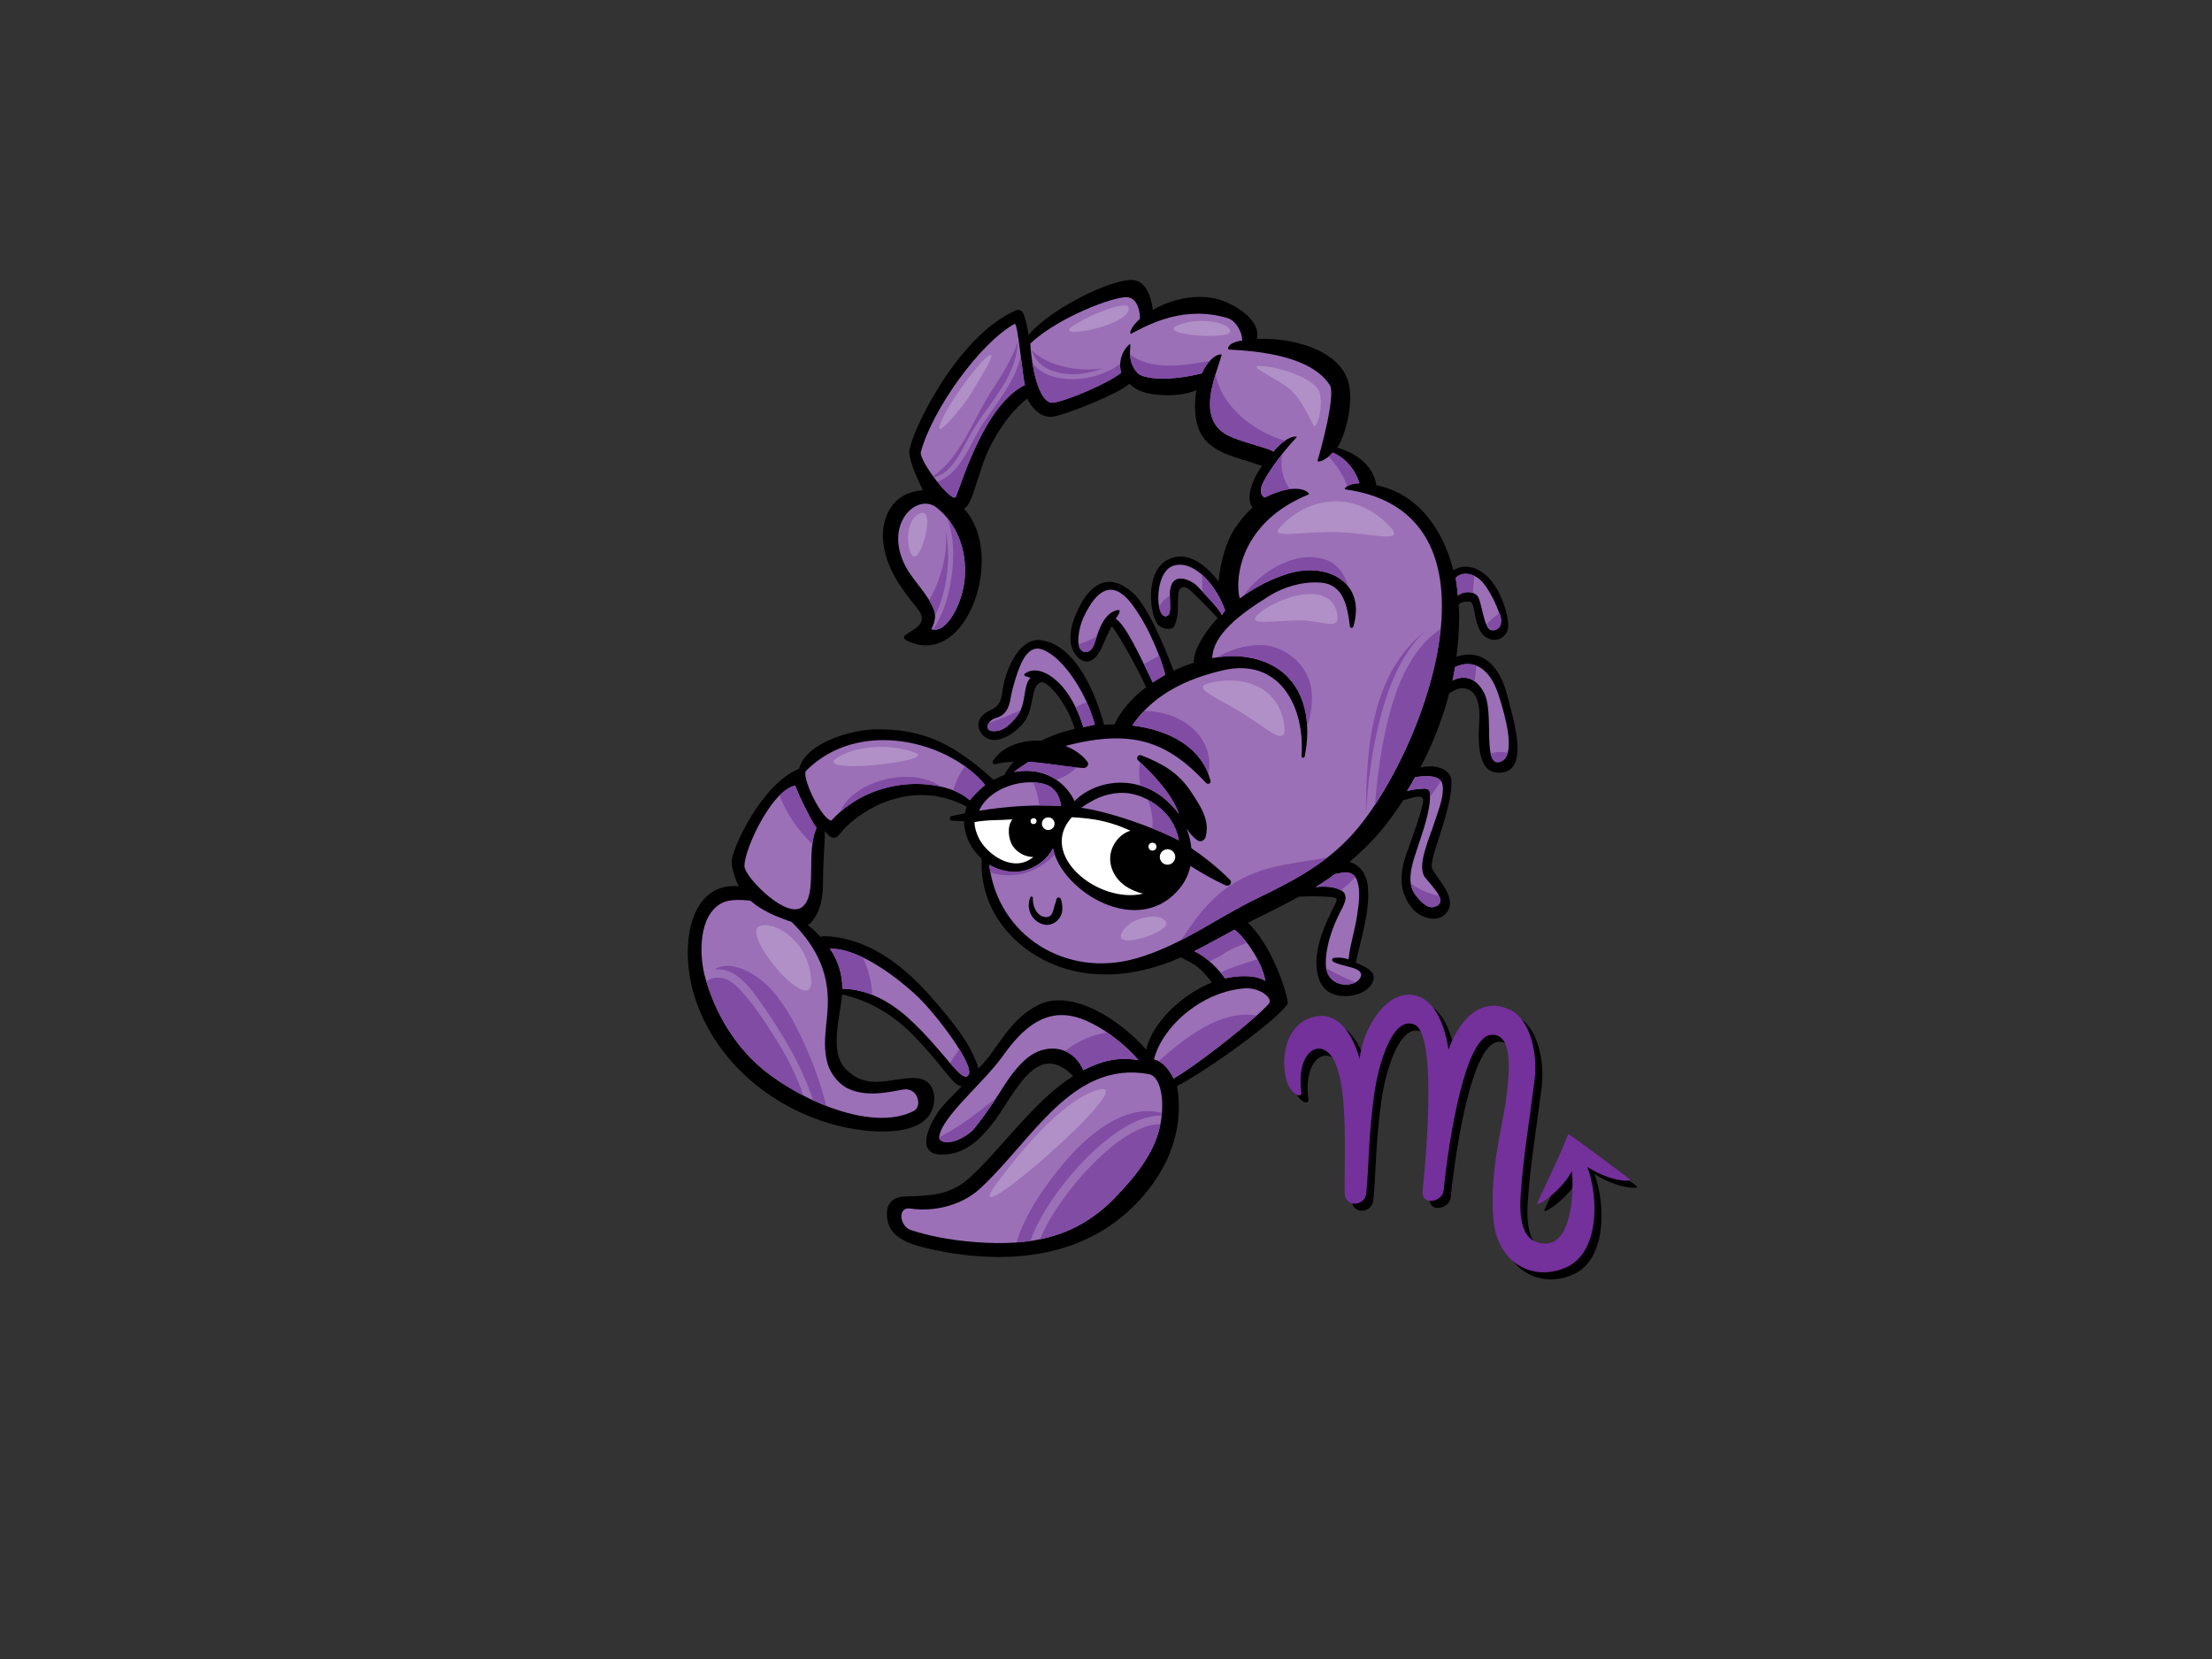 <?xml version="1.0" encoding="utf-8"?>
<!-- Generator: Adobe Illustrator 17.0.0, SVG Export Plug-In . SVG Version: 6.00 Build 0)  -->
<!DOCTYPE svg PUBLIC "-//W3C//DTD SVG 1.1//EN" "http://www.w3.org/Graphics/SVG/1.1/DTD/svg11.dtd">
<svg version="1.1" id="Layer_1" xmlns="http://www.w3.org/2000/svg" xmlns:xlink="http://www.w3.org/1999/xlink" x="0px" y="0px"
	 width="800px" height="600px" viewBox="0 0 800 600" enable-background="new 0 0 800 600" xml:space="preserve">
<rect x="0" y="0" width="800" height="600" fill="#333333" stroke="none"/>
<g>
	<path d="M545.422,252.583c-2.657-11.187-8.723-18.203-18.694-15.095c0.654-4.808,1-9.647,0.986-14.49
		c-0.004-1.451-0.064-2.907-0.155-4.363c0.837-0.774,2.125-1.319,4.21-0.942c2.085,0.379,0.946,10.051,5.876,12.896
		c3.24,1.868,6.448,0.379,7.587-2.657c1.135-3.034-1.801-13.726-6.798-18.928c-2.251-2.338-5.251-4.108-8.57-4.058
		c-1.53,0.025-2.959,0.503-4.243,1.319c-3.802-14.975-12.886-27.73-27.846-30.79c-1.466-9.539-11.579-12.875-14.184-13.596
		c2.356-2.733,7.026-17.372,3.394-25.603c-4.506-10.204-20.207-14.271-32.449-13.687c1.87-7.363-9.604-13.596-15.606-14.737
		c-7.284-1.385-15.327,0.398-21.975,4.222c-0.307-2.004-1.437-11.374-8.452-10.805c-9.773,0.793-29.72,11.618-36.561,19.903
		c-0.307-2.518-0.767-5.015-1.745-7.581c-0.4-1.05-1.573-1.853-2.68-1.377c-22.158,9.531-39.225,46.699-38.655,51.629
		c0.569,4.932,3.519,10.312,4.915,13.469c-12.499,0.94-14.987,11.792-14.395,18.197c0.948,10.239,6.827,17.633,12.537,24.736
		c6.133,7.628-9.26,8.806-3.812,11.482c21.616,10.618,35.869-31.43,20.527-47.699c2.578-1.615,3.363-6.152,6.966-16.582
		c2.873-8.318,9.242-18.234,15.928-23.323c1.476,3.151,4.55,6.827,8.723,6.639c4.172-0.191,25.78-9.018,28.18-12.024
		c1.352,1.333,3.027,2.4,4.893,3.002c4.713,1.518,13.424,1.907,19.422-0.636c-0.694,3.628-0.714,7.405-0.112,10.819
		c2.089,11.796,13.654,12.964,22.835,16.279c0.34,0.122,0.667,0.203,0.984,0.248c-0.505,0.729-0.998,1.46-1.468,2.199
		c-1.833,2.876-4.607,9.678-2.006,12.854c-2.497,2.377-4.688,5.096-6.464,7.744c-2.934,4.371-5.319,12.459-5.767,19.058
		c-4.787-6.158-11.513-11.564-18.584-7.777c-8.355,4.475-6.257,20.481-3.224,23.514c1.615,1.615,5.121,2.087,5.879,0.191
		c1.692-4.234,0.948-6.446,1.35-11.32c0.257-3.1,2.47-3.131,4.338-1.385c2.845,2.655,7.587,7.394,9.877,10.026
		c-3.243,3.454-8.657,10.423-8.686,16.134c-2.45,0.789-4.889,1.766-7.268,2.889c-3.972-10.655-9.74-23.68-14.633-28.065
		c-8.423-7.543-15.323-4.164-20.246,6.601c-3.036,6.636-2.845,11.378-1.371,14.353c1.255,2.53,3.897,4.723,6.539,3.361
		c2.735-1.41,4.044-5.394,5.22-7.99c0.671-1.487,1.364-2.961,2.145-4.396c2.683,3.276,9.651,15.911,12.411,22.108
		c-4.994,3.791-9.088,8.363-11.43,13.451c-1.249-0.006-2.505,0.068-3.76,0.141c-2.549-9.548-9.564-28.701-22.709-30.589
		c-7.785-1.118-12.325,10.005-13.574,15.699c-0.806,3.669-0.339,7.688-4.61,9.502c-7.164,3.046-4.698,9.305-0.528,10.633
		c4.171,1.325,10.012-2.88,12.515-6.26c3.793-5.121,2.276-13.273,6.118-14.339c2.369-0.654,9.433,7.512,12.156,16.807
		c-4.276,0.984-8.35,2.427-11.999,4.286c-6.964-0.362-13.978,1.882-17.543,7.239c-0.334,0.499-0.015,1.447,0.715,1.265
		c2.221-0.549,4.479-0.791,6.756-0.89c-1.293,1.47-2.444,3.029-3.313,4.723c-0.007,0.008,0.003,0.014-0.004,0.025
		c-1.362,0.507-2.672,1.131-3.943,1.805c-13.2-11.883-24.208-18.648-42.981-18.271c-8.323,0.17-25.068,4.839-27.333,14.25
		c-13.625,5.473-24.244,28.796-24.433,33.538c-0.09,2.222,1.661,7.202,2.601,8.953c-18.328-1.611-21.88,22.793-15.564,41.257
		c8.827,25.814,33.758,43.705,60.203,46.985c8.928,1.108,23.565,1.108,25.767-9.028c0.947-4.361-0.347-9.891-7.207-9.856
		c-8.49,0.042-16.914,4.653-24.593-3.292c-5.976-6.172-1.945-18.866-1.238-26.918c9.746,2.17,18.615,7.388,25.831,14.848
		c11.553,11.945,14.032,18.017,17.432,18.36c-2.498,2.466-4.987,4.938-7.228,7.562c-3.686,4.321-11.131,18.014,1.2,17.116
		c7.256-0.526,11.866-4.796,16.392-10.223c8.196-9.838,16.195-32.246,29.91-18.153c-14.232,9.02-25.75,26.148-37.472,36.799
		c-7.221,6.56-14.452,6.425-23.54,6.771c-4.469,0.172-6.178,2.826-6.317,5.555c-0.443,8.589,6.587,11.494,16.259,13.579
		c25.355,5.466,52.33,3.729,71.678-14.412c8.966-8.409,20.478-23.895,16.975-44.713c7.137-3.317,34.894-22.329,40.002-29.682
		c0.594-0.859-4.456-19.851-14.38-29.349c6.137-3.091,12.473-6.108,18.555-9.442c2.514-0.164,13.693-0.304,13.594,0.861
		c-0.112,1.336-1.112,2.812-1.677,3.994c-2.636,5.483-4.926,10.684-5.57,16.741c-0.408,3.853,0.159,9.235,3.243,12.024
		c4.324,3.913,13.527,2.756,16.482-1.787c2.951-4.541-1.895-6.257-5.584-7.962c1.857-8.962,5.116-18.126,4.371-27.355
		c-0.387-4.8-3.197-8.251-6.698-9.038c9.049-7.599,14.291-14.37,19.483-22.392c1.122,0.066,7.392-2.965,7.206,0.19
		c-0.19,3.15-4.145,13.923-5.988,19.033c-2.578,7.141-2.913,14.039,2.145,20.101c2.412,2.891,8.349,5.251,11.668,2.083
		c5.638-5.382-3.284-13.267-4.603-16.76c-1.319-3.487,7.206-20.478,7.015-31.476c-0.07-4.023-5.116-6.359-11.243-4.959
		c4.46-8.515,7.991-17.52,10.397-26.773c2.367-1.53,4.381-2.698,7.295-1.263c2.7,1.333,3.98,5.502,3.601,11.188
		c-0.534,8.022-0.756,20.292,8.726,18.584C553.197,277.613,546.857,258.625,545.422,252.583z M344.215,296.768
		c1.489,0.124,2.971,0.199,4.454,0.236c0,4.535,1.948,9.134,5.403,12.623c0.319,0.321,0.644,0.629,0.968,0.928
		c-1.137,23,18.646,40.216,40.901,41.735c11.308,0.77,21.387-1.808,31.126-6.028c1.665,0.907,3.437,1.661,5.015,2.725
		c2.421,1.64,4.448,3.967,6.214,6.342c-10.898,4.301-21.675,14.724-23.744,24.307c-9.21-10.546-26.742-22.272-39.016-16.178
		c-8.167,4.056-12.442,11.233-17.653,18.383c-1.04,1.429-2.792,3.282-3.978,4.617c-2.276-7.585-7.586-15.167-17.969-26.812
		c-9.783-10.972-22.79-20.841-38.164-21.077c-0.348-0.006-0.665,0.134-0.948,0.325c-1.447-1.559-3.024-3.021-4.706-4.386
		c0.449-0.197,0.859-0.478,1.16-0.814c3.843-4.357,4.379-9.753,4.379-15.383c-0.004-5.595,0.584-12.165,0.687-17.745
		c1.138,1.516,3.223,3.98,5.308,1.135c5.163-7.036,24.842-21.238,45.982-9.956c-0.296,0.785-0.538,1.586-0.697,2.398
		c-1.576,0.311-3.157,0.63-4.736,0.986C343.332,295.323,343.225,296.687,344.215,296.768z"/>
	<path fill="#9B70B7" d="M348.871,209.597c-0.891,9.073-6.736,19.855-12.045,17.961c0.918-1.615,1.805-4.45,1.138-6.45
		c-2.005-6.028-7.518-10.699-10.445-16.244c-8.139-15.422,4.187-26.8,11.203-21.298
		C345.738,189.061,349.944,198.645,348.871,209.597z"/>
	<path fill="#9B70B7" d="M345.738,179.583c-1.213,2.986-13.524-13.101-12.705-16.12c4.171-15.358,21.237-39.251,33.906-46.338
		c1.185-0.663,2.769,18.385,3.742,22.114C356.357,146.209,348.203,173.516,345.738,179.583z"/>
	<path fill="#9B70B7" d="M433.088,212.061c-1.557-1.638-5.605-3.868-8.022-2.307c-4.195,2.713,0.224,13.03-3.52,13.142
		c-3.746,0.114-4.034-15.987,2.731-18.259c7.193-2.421,15.521,6.618,18.828,16.194c-0.627,0.592-0.613,0.996-1.22,1.611
		C441.211,220.716,437.902,217.132,433.088,212.061z"/>
	<path fill="#9B70B7" d="M403.528,223.781c0.338-0.607,2.704-3.613,0.47-3.1c-5.435,1.248-7.247,9.349-8.194,12.19
		c-0.948,2.845-3.377,3.893-4.932,2.085c-1.553-1.804-0.917-7.427,0.95-11.567c1.868-4.135,5.688-10.807,10.618-10.051
		c4.69,0.72,8.324,7.03,10.639,10.755c2.553,4.11,7.185,14.468,8.324,19.965c-1.263,0.716-3.317,1.976-4.51,2.779
		C412.301,237.231,407.164,226.102,403.528,223.781z"/>
	<path fill="#9B70B7" d="M384.024,248.092c-3.072-3.489-8.876-7.713-13.401-4.452c-0.326,0.236-0.165,0.787,0.19,0.888
		c0.658,0.195,1.279,0.395,1.883,0.603c-2.868,2.911-1.352,9.359-4.765,13.72c-3.712,4.744-6.216,5.798-9.081,5.551
		c-2.865-0.242-1.916-3.847,1.497-4.792c3.412-0.95,4.654-3.756,5.171-7.189c0.339-2.251,2.794-12.155,5.637-15.567
		c2.843-3.415,5.541-2.549,8.854-0.329c5.343,3.58,12.573,13.414,15.985,25.549c-0.69,0.089-3.485,0.836-4.17,0.946
		C390.137,257.629,387.698,252.252,384.024,248.092z"/>
	<path fill="#9B70B7" d="M359.447,286.995c4.848-3.344,11.387-4.81,17.177-3.702c4.742,0.911,6.567,4.284,7.168,8.227
		c-9.694-0.567-19.647,0.066-29.703,1.708C355.135,290.829,357.005,288.68,359.447,286.995z"/>
	<path fill="#FFFFFF" d="M354.604,304.204c-1.259-2.046-2.201-4.934-2.148-6.879c4.3-0.861,9.401-0.663,13.701-0.977
		c-1.949,2.267-1.604,7.092,0.199,9.72c1.787,2.597,4.884,3.936,7.389,3.872C366.642,315.814,357.718,309.275,354.604,304.204z"/>
	<path fill="#9B70B7" d="M291.581,278.702c19.312-19.257,51.894-10.56,64.711,5.191c-0.997,0.694-4.82,4.375-5.536,5.568
		c-8.417-7.91-34.209-10.132-50.092,7.322C297.016,296.203,289.622,280.654,291.581,278.702z"/>
	<path fill="#9B70B7" d="M287.632,284.125c0.587,2.114,5.71,12.761,7.679,15.302c-3.993,8.966,0.494,23.839-5.063,28.513
		c-5.556,4.673-19.771-9.693-20.913-14.078C268.194,309.48,278.624,285.775,287.632,284.125z"/>
	<path fill="#9B70B7" d="M306.738,393.708c6.778,3.183,14.55,1.284,19.861,0.338c5.31-0.95,7.191,6.063,3.824,7.779
		c-15.959,8.148-44.432-5.489-57.02-17.29c-9.044-8.479-15.298-19.623-18.492-31.515c-2.057-7.649-2.347-22.16,6.238-26.46
		c2.641-1.319,6.559-1.228,10.249-0.822c4.06,3.586,9.575,5.918,14.902,7.674c7.799,7.715,12.99,16.586,13.109,28.279
		c0.085,7.864-2.21,14.637-0.23,22.501C300.143,388.014,303.11,392.002,306.738,393.708z"/>
	<path fill="#9B70B7" d="M328.868,368.523c-6.751-6.199-15.009-10.831-24.228-10.92c0.039-5.584-1.702-10.359-4.494-14.507
		c10.499-0.203,24.064,10.285,31.005,16.629c6.802,6.21,21.429,25.409,19.153,29.009
		C348.027,392.34,341.579,380.204,328.868,368.523z"/>
	<path fill="#9B70B7" d="M373.057,381.533c-4.381,2.87-7.89,7.841-11.246,13.213c-3.354,5.369-8.248,12.204-10.217,14.209
		c-6.412,5.57-12.089,4.624-11.91,2.348c0.569-7.206,16-19.528,23.134-29.579c7.052-9.933,15.695-17.845,28.252-13.277
		c7.411,2.698,15.737,9.1,20.669,14.981c-7.599-1.34-13.672,0.416-19.961,3.634c-0.029-0.099-0.041-0.207-0.087-0.302
		C387.402,377.773,378.555,377.928,373.057,381.533z"/>
	<path fill="#9B70B7" d="M418.853,409.913c-2.688,8.906-9.198,16.584-15.53,23.162c-14.238,14.797-30.939,17.658-50.558,16.151
		c-9.86-0.76-17.238-2.421-22.754-4.172c-4.572-0.924-5.82-8.717-0.758-7.966c8.911,1.329,18.772-1.325,25.141-7.181
		c18.979-17.451,33.26-46.481,61.077-41.443C420.422,389.362,421.685,400.527,418.853,409.913z"/>
	<path fill="#9B70B7" d="M424.479,390.078c-1.474-2.675-3.452-6.088-7.142-6.908c3.123-12.262,17.722-24.779,33.082-25.725
		c4.731-0.292,9.479,3.035,8.721,5.121C458.383,364.651,436.768,382.666,424.479,390.078z"/>
	<path fill="#9B70B7" d="M457.598,354.716c-4.145-2.392-10.287-1.808-14.563-0.868c-2.323-3.247-6.599-7.862-11.144-9.813
		c3.419-1.675,13.136-7.048,14.615-7.833C450.798,339.62,456.677,348.343,457.598,354.716z"/>
	<path fill="#9B70B7" d="M490.944,318.831c1.172,3.721,0.437,8.229-0.091,12.014c-0.746,5.346-2.593,10.709-3.127,16.107
		c-1.621-0.538-3.359-0.76-5.268-0.524c-0.785,0.097-0.847,1.029-0.242,1.402c3.073,1.901,11.854,1.882,9.73,5.821
		c-2.126,3.942-12.21,3.679-12.436-4.694c-0.17-6.257,2.137-12.931,4.852-18.458c1.093-2.222,4.027-6.537,0.826-8.4
		c-2.462-1.439-5.883-1.64-9.357-1.273c2.396-1.474,4.717-3.035,6.941-4.698C486.14,315.453,489.587,314.497,490.944,318.831z"/>
	<path fill="#9B70B7" d="M521.748,284.023c0.567,4.34-1.762,9.531-3.011,13.585c-1.543,5.009-6.587,15.722-3.319,19.741
		c3.458,4.255,8.388,8.997,3.433,10.61c-2.849,0.93-5.585-2.522-6.974-4.34c-3.313-4.346-1.242-10.85,0.253-15.414
		c2.302-7.024,5.605-15.805,4.969-21.626c-0.101-0.95-0.94-1.396-1.847-1.358c-2.286,0.099-4.342,0.296-6.386,0.849
		c1.027-1.657,2.004-3.342,2.961-5.044C515.928,280.534,521.235,280.114,521.748,284.023z"/>
	<path fill="#9B70B7" d="M490.873,299.754c-10.088,12.014-22.325,18.453-36.054,25.073c-14.977,7.222-27.624,17.13-43.91,21.789
		c-25.371,7.26-49.972-8.158-53.148-33.834c13.037,7.044,21.491-2.562,23.069-5.99c3.146,15.776,31.383,33.001,46.176,14.043
		c1.81-2.321,2.938-4.934,3.514-7.663c4.139,2.597,8.349,5.061,12.803,7.04c1.273,0.563,2.559-0.967,1.497-2.021
		c-4.429-4.421-9.104-8.166-13.95-11.413c-0.217-2.439-0.832-4.866-1.754-7.181c1.023,1.621,2.251,3.106,3.984,4.34
		c1.054,0.75,2.561,0.01,2.897-1.139c1.787-6.187-2.035-11.564-5.371-16.619c-4.551-6.885-10.542-10.157-17.944-13.037
		c-1.002-0.389-1.92,1.073-1.128,1.804c4.808,4.433,12.318,11.966,14.803,19.418c-11.776-15.795-29.829-12.768-37.754-4.607
		c-1.895-4.361-8.533-12.894-21.908-10.548c1.682-1.354,3.487-2.553,5.339-3.68c6.645,0.408,13.349,1.801,19.748,2.245
		c1.197,0.085,2.317-1.22,1.462-2.327c-1.913-2.483-4.694-4.384-7.875-5.674c24.283-6.376,36.988-1.445,50.849,13.407
		c0.576,0.615,1.82,0.213,1.59-0.704c-2.975-12.078-14.811-18.484-28.326-20.079c4.907-7.15,13.819-15.685,33.029-20.025
		c19.986-4.516,29.494,12.784,28.218,31.153c-0.043,0.654,0.998,0.704,1.122,0.089c3.597-17.961-2.944-33.971-22.551-36.153
		c-3.356-0.373-7.063-0.145-10.875,0.544c0.236-8.545,10.097-15.942,20.615-22.476c5.429-3.373,12.244-5.313,18.7-4.804
		c8.409,0.669,9.618,9.045,10.475,15.807c0.093,0.729,1.031,0.748,1.232,0.079c4.849-16.091-9.589-23.479-23.578-19.139
		c-6.351,1.969-12.24,5.042-17.52,8.984c-1.857-7.206,0.172-27.575,24.943-37.629c0.735-0.3-3.344-5.117-15.865,1.108
		c-0.944-0.348-1.938-1.727-1.132-4.139c1.141-3.412,7.017-11.757,12.664-17.65c0.511-0.528-3.371-0.934-8.475,5.234
		c-0.391-0.996-11.014-3.323-15.971-5.694c-12.225-5.845-4.967-21.387-2.677-29.299c0.182-0.627-3.936-0.377-7.16,6.636
		c-11.948,3.036-21.23,1.977-23.137,0c-5.03-5.212-1.516-11.948-3.29-10.291c-2.959,2.762-3.673,7.019-2.779,10.101
		c-4.928,3.982-20.477,10.432-24.65,10.811c-4.172,0.377-7.396-9.104-8.202-21.381c9.528-9.15,30.464-17.372,35.316-16.735
		c3.145,0.41,4.363,4.363,4.355,7.757c-3.969,3.622-3.849,5.773-3.094,5.365c6.918-3.719,19.603-10.277,34.963-5.537
		c2.951,0.911,5.309,5.502,5.067,8.067c-5.255,0.658-5.605,3.214-4.655,3.259c11.154,0.524,29.655,2.435,36.383,12.834
		c2.373,3.669-4.059,26.289-4.367,27.042c-0.598,1.452,3.031,0.189,5.375-2.619c4.296,1.671,8.088,5.843,9.713,11.076
		c-4.089,0.079-6.073,2.087-4.994,2.238C547.347,185.495,515.288,270.685,490.873,299.754z"/>
	<path fill="#FFFFFF" d="M396.014,296.414c4.564,0.746,8.796,2.191,12.844,4.019c-0.133,0.043-0.249,0.064-0.387,0.114
		c-2.512,0.924-4.454,2.739-5.709,5.096c-2.899,5.458-0.495,11.571,4.361,14.869c1.725,1.17,3.951,2.141,6.272,2.708
		c-16.153,3.793-38.17-13.972-25.762-27.653C390.411,295.7,393.2,295.95,396.014,296.414z"/>
	<path fill="#9B70B7" d="M391.003,292.151c4.178-2.845,8.22-5.131,14.109-5.384c5.493-0.236,10.755,2.241,14.809,5.775
		c3.535,3.083,5.746,7.146,6.419,11.39C415.799,298.472,399.472,293.211,391.003,292.151z"/>
	<path fill="#9B70B7" d="M535.369,209.729c3.226,2.845,7.587,12.138,7.396,14.979c-0.19,2.845-2.125,3.481-3.415,3.224
		c-2.841-0.57-3.41-10.811-5.116-12.515c-1.992-1.992-5.378-1.354-6.957-0.033c-0.182-1.663-0.518-4.783-0.82-6.415
		C528.459,206.926,532.149,206.884,535.369,209.729z"/>
	<path fill="#9B70B7" d="M542.457,275.554c-6.516,1.868-1.886-17.805-5.758-25.056c-2.94-5.502-7.247-6.51-11.38-4.361
		c0.352-1.555,0.669-3.369,0.95-4.932c3.787-1.632,7.367-1.603,10.836,1.609c2.982,2.766,4.481,7.011,5.591,10.811
		C543.771,257.296,548.969,273.691,542.457,275.554z"/>
	<path fill="#814CA4" d="M341.949,191.692c1.002,8.44-1.586,17.731-5.891,25.402c0.77,1.284,1.438,2.609,1.906,4.013
		c0.161,0.489,0.23,1.029,0.23,1.586c3.252-6.554,4.581-14.505,4.708-20.94C342.959,198.821,342.712,195.173,341.949,191.692z"/>
	<path fill="#814CA4" d="M342.567,187.338c1.551,4.054,2.195,8.771,2.181,12.734c-0.029,8.616-1.895,19.795-7.345,27.604
		c5.146,0.965,10.609-9.332,11.468-18.079C349.729,200.834,347.203,192.955,342.567,187.338z"/>
	<path fill="#814CA4" d="M358.271,141.929c-6.06,9.365-10.997,23.808-20.817,30.277c0.113,0.155,0.222,0.315,0.338,0.47
		c5.022-1.311,8.061-5.999,10.463-10.533c2.314-4.367,4.629-8.55,7.54-12.563c5.838-8.046,11.855-15.85,12.25-25.729
		C365.881,130.286,361.816,136.446,358.271,141.929z"/>
	<path fill="#814CA4" d="M369.183,128.836c-1.987,8.771-7.92,15.911-13.339,23.823c-4.836,7.063-8.114,18.698-16.886,21.541
		c3.029,3.827,6.194,6.823,6.78,5.383c2.465-6.067,10.619-33.374,24.943-40.344C370.267,137.649,369.742,133.278,369.183,128.836z"
		/>
	<path fill="#814CA4" d="M434.633,207.795c0.218,2.046,0.286,4.058,0.147,6.056c3.889,4.127,6.514,7.076,7.106,8.591
		c0.607-0.615,0.592-1.019,1.22-1.611C441.371,215.807,438.246,210.945,434.633,207.795z"/>
	<path fill="#814CA4" d="M419.213,219.412c0.404,2.079,1.209,3.52,2.334,3.485c2.261-0.066,1.551-3.851,1.551-7.44
		C421.449,216.44,420.014,217.743,419.213,219.412z"/>
	<path fill="#814CA4" d="M390.102,232.966c0.13,0.847,0.381,1.541,0.77,1.99c1.555,1.808,3.984,0.76,4.932-2.085
		c0.222-0.669,0.495-1.632,0.851-2.723C394.604,231.332,392.421,232.287,390.102,232.966z"/>
	<path fill="#814CA4" d="M413.691,240.155c1.081,2.226,2.156,4.493,3.203,6.682c1.193-0.803,3.247-2.062,4.51-2.779
		c-0.394-1.897-1.207-4.371-2.201-6.97C417.41,238.172,415.552,239.163,413.691,240.155z"/>
	<path fill="#814CA4" d="M357.609,261.499c-0.844,1.303-0.539,2.752,1.241,2.903c2.865,0.246,5.369-0.808,9.081-5.551
		c0.481-0.617,0.86-1.273,1.171-1.959C365.346,258.596,361.491,260.07,357.609,261.499z"/>
	<path fill="#814CA4" d="M389.017,255.832c1.116,2.321,2.044,4.752,2.808,7.189c0.685-0.11,3.481-0.857,4.17-0.946
		c-0.803-2.859-1.822-5.582-2.978-8.133C391.63,254.44,390.283,255.064,389.017,255.832z"/>
	<path fill="#814CA4" d="M376.624,283.292c-1.004-0.193-2.031-0.282-3.069-0.321c1.266,2.379,1.99,5.315,2.289,8.353
		c2.666-0.017,5.317,0.039,7.948,0.195C383.19,287.577,381.365,284.203,376.624,283.292z"/>
	<path fill="#814CA4" d="M303.752,293.776c11.242-9.954,26.043-11.701,36.582-9.264C329.55,276.772,308.224,282.51,303.752,293.776z
		"/>
	<path fill="#814CA4" d="M349.065,277.184c-1.985,2.454-3.406,5.442-4.32,8.672c2.452,0.971,4.512,2.195,6.012,3.605
		c0.715-1.193,4.539-4.874,5.536-5.568C354.314,281.462,351.862,279.201,349.065,277.184z"/>
	<path fill="#814CA4" d="M293.803,305.301c0.27-2.104,0.721-4.104,1.508-5.874c-1.969-2.541-7.092-13.188-7.679-15.302
		c-1.875,0.342-3.809,1.65-5.69,3.528C284.414,294.279,288.593,300.3,293.803,305.301z"/>
	<path fill="#814CA4" d="M280.757,376.04c-3.263-5.141-6.7-10.589-10.636-15.25c-2.239-2.648-5.182-6.382-8.812-7.024
		c-2.57-0.454-4.489,0.054-5.814,1.176c3.334,11.163,9.355,21.576,17.909,29.593c4.269,4.003,10.366,8.212,17.179,11.716
		C288.152,389.151,284.759,382.345,280.757,376.04z"/>
	<path fill="#814CA4" d="M290.628,376.883c-3.421-7.388-7.47-15.041-13.417-20.735c-5.259-5.036-13.568-9.003-18.871-5.479
		c0.585-0.052,1.194-0.081,1.844-0.06c6.895,0.226,12.071,7.813,15.564,12.848c7.498,10.813,14.345,22.212,18.308,34.486
		c1.569,0.721,3.163,1.404,4.771,2.029C296.845,391.897,293.926,384.001,290.628,376.883z"/>
	<path fill="#814CA4" d="M312.129,346.308c-4.092-1.98-8.233-3.284-11.984-3.212c2.792,4.148,4.534,8.922,4.494,14.507
		c3.771,0.035,7.377,0.841,10.788,2.195C315.284,355.215,314.065,350.648,312.129,346.308z"/>
	<path fill="#814CA4" d="M346.619,379.883c-0.971,1.449-2.097,2.986-3.015,4.601c3.423,3.959,5.573,6.034,6.698,4.251
		c0.866-1.367-0.717-4.994-3.378-9.297C346.823,379.585,346.719,379.732,346.619,379.883z"/>
	<path fill="#814CA4" d="M339.687,411.286c0,0.002-0.003,0.01-0.003,0.017c-0.179,2.276,5.498,3.222,11.91-2.348
		c1.703-1.735,5.593-7.08,8.784-11.968C353.732,402.314,347.111,407.606,339.687,411.286z"/>
	<path fill="#814CA4" d="M400.563,373.514c-5.228,0.422-10.78,3.065-15.447,6.601c2.568,1.071,4.914,3.166,6.574,6.645
		c0.046,0.095,0.058,0.203,0.087,0.302c6.289-3.218,12.362-4.974,19.961-3.634C408.879,380.017,404.868,376.452,400.563,373.514z"/>
	<path fill="#814CA4" d="M384.485,420.954c-6.154,7.406-13.666,17.799-16.861,28.398c1.686-0.126,3.349-0.296,4.988-0.534
		c6.495-18.226,31.303-46.078,47.519-45.33c0.035-0.323,0.06-0.64,0.085-0.959C406.63,398.798,392.678,411.091,384.485,420.954z"/>
	<path fill="#814CA4" d="M376.09,448.213c9.956-2.04,19.008-6.591,27.233-15.138c6.332-6.578,12.842-14.256,15.53-23.162
		c0.327-1.085,0.594-2.197,0.814-3.315C405.704,406.186,383.08,431.342,376.09,448.213z"/>
	<path fill="#814CA4" d="M419.006,383.79c2.642,1.323,4.243,4.052,5.473,6.288c8.953-5.402,22.851-16.426,30.032-22.82
		C441.46,365.078,428.839,375.139,419.006,383.79z"/>
	<path fill="#814CA4" d="M441.414,351.791c0.603,0.714,1.164,1.416,1.621,2.058c4.276-0.94,10.417-1.524,14.563,0.868
		c-0.348-2.402-1.42-5.127-2.824-7.783C450.235,348.387,445.601,349.616,441.414,351.791z"/>
	<path fill="#814CA4" d="M440.841,346.012c3.116-2.112,6.578-3.864,10.156-4.976c-1.516-1.994-3.083-3.711-4.491-4.833
		c-1.478,0.785-11.196,6.158-14.615,7.833c1.936,0.83,3.812,2.151,5.516,3.64C438.536,347.074,439.683,346.529,440.841,346.012z"/>
	<path fill="#814CA4" d="M485.022,322.017c1.808-1.526,3.549-3.11,5.15-4.818c-1.65-2.4-4.551-1.642-7.4-1.073
		c-2.224,1.663-4.545,3.224-6.941,4.698C479.232,320.466,482.578,320.659,485.022,322.017z"/>
	<path fill="#814CA4" d="M479.636,350.173c0.928,5.868,7.237,6.959,10.597,5.098C486.591,353.799,483.017,352.145,479.636,350.173z"
		/>
	<path fill="#814CA4" d="M510.234,319.495c0.209,1.485,0.704,2.895,1.644,4.125c1.389,1.818,4.125,5.27,6.974,4.34
		c2.323-0.756,2.458-2.205,1.607-3.967C516.804,323.338,513.348,321.742,510.234,319.495z"/>
	<path fill="#814CA4" d="M517.1,286.581c0.06,0.528,0.05,1.104,0.046,1.677c1.414-1.888,2.746-3.826,3.957-5.847
		c-1.625-2.145-5.864-1.795-9.274-1.383c-0.957,1.702-1.934,3.387-2.961,5.044c2.044-0.553,4.1-0.75,6.386-0.849
		C516.16,285.185,516.998,285.63,517.1,286.581z"/>
	<path fill="#814CA4" d="M373.399,131.319c1.376,8.651,4.095,14.625,7.42,14.325c4.173-0.379,19.721-6.829,24.65-10.811
		c-0.292-1.002-0.389-2.133-0.321-3.292C396.407,138.417,379.737,139.682,373.399,131.319z"/>
	<path fill="#814CA4" d="M473.074,244.942c-2.843-6.746-10.007-11.68-17.401-11.664c-5.667,0.014-10.819,1.818-15.631,4.481
		c3.239-0.474,6.38-0.619,9.258-0.298c15.666,1.746,22.969,12.324,23.448,25.665C474.509,256.965,475.447,250.577,473.074,244.942z"
		/>
	<path fill="#814CA4" d="M398.77,133.241c-9.036,1.333-20.13-0.876-25.635-6.632C375.806,135.93,389.183,137.152,398.77,133.241z"/>
	<path fill="#814CA4" d="M426.357,294.364c-2.358-7.073-9.241-14.217-14.047-18.714c-0.451,2.855-0.443,5.735,0.178,8.494
		C417.41,285.659,422.263,288.871,426.357,294.364z"/>
	<path fill="#814CA4" d="M480.473,165.134c2.998,3.015,5.326,6.746,6.773,10.724c0.872-0.526,2.387-1.048,4.427-1.087
		c-1.625-5.232-5.417-9.405-9.713-11.076C481.5,164.244,480.99,164.712,480.473,165.134z"/>
	<path fill="#814CA4" d="M455.323,315.151c-10.188,3.584-17.201,9.521-23.46,18.064c-1.462,1.994-3.067,4.381-4.822,6.858
		c9.361-4.777,18.083-10.568,27.78-15.246c9.187-4.429,17.702-8.79,25.355-14.782C471.923,311.797,463.371,312.321,455.323,315.151z
		"/>
	<path fill="#814CA4" d="M381.453,309.016c-0.255-0.743-0.474-1.485-0.622-2.224c-1.578,3.429-10.032,13.034-23.069,5.99
		c0.116,0.934,0.269,1.855,0.441,2.764C366.879,318.216,375.506,315.443,381.453,309.016z"/>
	<path fill="#814CA4" d="M381.999,282c2.798-0.982,5.395-2.369,7.373-4.464c-5.663-0.567-11.519-1.648-17.337-2.006
		c-1.852,1.127-3.657,2.325-5.339,3.68C373.412,278.031,378.429,279.596,381.999,282z"/>
	<path fill="#814CA4" d="M413.74,257.155c-1.698,1.777-3.095,3.549-4.259,5.243c12.538,1.478,23.615,7.108,27.531,17.553
		C439.687,266.324,426.711,256.954,413.74,257.155z"/>
	<path fill="#814CA4" d="M494.004,294.571c0.623-11.051,2.023-22.065,4.638-32.722c2.971-12.084,7.719-25.458,17.143-33.871
		C496.097,243.333,494.06,269.891,494.004,294.571z"/>
	<path fill="#814CA4" d="M497.278,291.088c10.856-16.401,21.524-41.238,23.771-63.622c-13.149,8.657-18.304,27.264-20.988,41.839
		C498.731,276.507,497.837,283.783,497.278,291.088z"/>
	<path fill="#814CA4" d="M487.6,212.086c-1.364-4.421-3.818-8.195-8.204-9.678c-10.641-3.603-23.499,4.154-29.869,13.206
		c4.975-3.532,10.457-6.317,16.341-8.142C474.48,204.799,483.253,206.578,487.6,212.086z"/>
	<path fill="#814CA4" d="M466.479,176.91c-2.646-3.677-3.653-8.471-2.655-12.83c-3.679,4.636-6.74,9.353-7.531,11.716
		c-0.806,2.412,0.188,3.791,1.132,4.139C461.172,178.074,464.148,177.212,466.479,176.91z"/>
	<path fill="#814CA4" d="M444.512,157.686c4.957,2.371,15.579,4.698,15.971,5.694c1.567-1.895,3.017-3.164,4.261-4.004
		c-11.281-3.127-23.195-12.55-25.09-24.17C437.176,143.238,435.234,153.251,444.512,157.686z"/>
	<path fill="#814CA4" d="M434.675,135.023c0.932-2.029,1.94-3.476,2.897-4.516c-9.583,1.801-21.346,3.553-28.875-2.313
		c0.093,2.025,0.654,4.564,2.841,6.829C413.444,137.001,422.727,138.059,434.675,135.023z"/>
	<path fill="#814CA4" d="M416.782,299.627c3.429,1.369,6.709,2.828,9.558,4.305c-0.673-4.245-2.884-8.307-6.419-11.39
		c-1.493-1.302-3.154-2.458-4.928-3.39C416.455,292.401,417.08,295.981,416.782,299.627z"/>
	<path fill="#814CA4" d="M533.248,208.313c-2.609-1.292-5.218-0.946-6.792,0.656c0.302,1.632,0.638,4.752,0.82,6.415
		c1.213-1.019,3.495-1.613,5.396-0.934C532.865,212.405,533.066,210.359,533.248,208.313z"/>
	<path fill="#814CA4" d="M537.74,225.638c0.569,1.238,1.224,2.129,2.019,2.251c1.3,0.201,3.203-0.522,3.267-3.371
		c0.015-0.665-0.24-1.673-0.669-2.855C540.709,222.841,539.185,224.191,537.74,225.638z"/>
	<path fill="#814CA4" d="M539.108,272.496c0.489,2.296,1.437,3.607,3.348,3.058c1.522-0.435,2.387-1.688,2.835-3.365
		C543.138,271.821,541.007,271.867,539.108,272.496z"/>
	<path fill="#814CA4" d="M533.973,240.785c-2.489-1.021-5.046-0.725-7.705,0.42c-0.282,1.563-0.598,3.377-0.95,4.932
		c2.744-1.425,5.56-1.449,8.005,0.294C533.561,244.551,533.783,242.669,533.973,240.785z"/>
	<path d="M591.949,428.99c1.4,1.042-6.421,1.265-15.304-4.386c4.174,11.084,4.396,31.163-7.85,36.406
		c-12.022,5.143-24.777-1.704-26.146-17.457c-1.445-16.565,3.147-33.449,4.379-41.899c2.197-15.091,1.808-25.084-5.009-24.862
		c-9.502,0.311-15.397,37.226-17.358,56.344c-0.433,4.224-8.212,5.713-7.601-0.025c0.625-5.883,5.725-55.913-2.824-59.924
		c-7.641-3.582-12.997,13.119-14.668,25.09c-2.095,15.064-1.812,24.218-2.874,35.799c-0.443,4.808-7.817,5.409-7.852-0.25
		c-0.079-13.157,1.159-35.992-3.241-46.506c-4.4-10.519-14.465-5.367-12.415,10.152c0.377,2.82-4.264,0.718-5.547-4.91
		c-2.071-9.1,0.774-19.855,9.856-22.191c9.595-2.466,14.616,7.462,16.811,15.157c0.665-8.827,7.839-22.905,17.387-23.214
		c12.567-0.402,14.712,19.894,14.712,19.894s6.932-21.781,22.427-14.385c7.086,3.379,9.925,15.66,8.742,25.206
		c-1.86,15-4.081,27.591-5.038,41.549c-0.638,9.297,0.952,15.432,5.51,17.089c13.842,5.042,13.646-20.634,12.987-25.543
		c-3.839,7.349-13.223,13.366-12.49,11.567c1.652-4.102,6.881-14.084,11.221-25.025C575.649,416.655,590.549,427.944,591.949,428.99
		z"/>
	<path fill="#74309B" d="M589.396,426.437c1.4,1.042-6.421,1.265-15.306-4.386c4.174,11.084,4.398,31.163-7.85,36.406
		c-12.02,5.141-24.775-1.704-26.144-17.457c-1.445-16.565,3.147-33.449,4.379-41.899c2.197-15.091,1.808-25.084-5.009-24.862
		c-9.502,0.311-15.397,37.226-17.36,56.344c-0.431,4.224-8.21,5.713-7.599-0.025c0.625-5.883,5.725-55.915-2.824-59.924
		c-7.643-3.582-12.997,13.119-14.668,25.09c-2.095,15.064-1.812,24.218-2.874,35.799c-0.443,4.808-7.817,5.409-7.852-0.25
		c-0.079-13.157,1.159-35.992-3.241-46.506c-4.4-10.519-14.465-5.367-12.415,10.152c0.377,2.82-4.261,0.718-5.545-4.91
		c-2.073-9.102,0.772-19.855,9.852-22.191c9.597-2.466,14.619,7.462,16.814,15.157c0.665-8.827,7.839-22.905,17.387-23.214
		c12.567-0.402,14.712,19.895,14.712,19.895s6.932-21.781,22.427-14.385c7.086,3.379,9.925,15.66,8.742,25.206
		c-1.859,15-4.083,27.589-5.04,41.549c-0.636,9.297,0.955,15.43,5.512,17.087c13.842,5.044,13.646-20.632,12.987-25.541
		c-3.839,7.349-13.223,13.366-12.492,11.567c1.654-4.102,6.883-14.086,11.223-25.025
		C573.096,414.102,587.996,425.391,589.396,426.437z"/>
	<path d="M383.734,325.295c-0.244-0.901-1.501-0.977-1.674,0.021c-0.194,1.114-0.731,2.104-0.935,3.222
		c-0.133,0.725-0.359,1.406-0.744,2.031c-0.632,1.035-1.624,1.278-2.764,1.027c-2.988-0.665-4.204-4.21-4.067-6.893
		c0.026-0.46-0.704-0.656-0.888-0.217c-1.676,3.982,0.295,8.398,4.403,9.763c1.946,0.654,4.137-0.064,5.523-1.516
		C384.653,330.567,384.452,327.939,383.734,325.295z"/>
	<circle fill="#FFFFFF" cx="422.249" cy="309.935" r="2.793"/>
	<circle fill="#FFFFFF" cx="416.803" cy="306.208" r="1.433"/>
	<circle fill="#FFFFFF" cx="379.111" cy="297.899" r="2.293"/>
	<circle fill="#FFFFFF" cx="373.807" cy="296.967" r="1.075"/>
	<path fill="#B190C7" d="M360.433,428.064c7.815-10.515,23.225-29.769,36.396-33.838
		C415.471,388.463,343.833,450.414,360.433,428.064z"/>
	<path fill="#B190C7" d="M274.871,334.843c5.451-1.818,17.88,5.744,18.517,19.793C294.028,368.683,267.209,337.396,274.871,334.843z
		"/>
	<path fill="#B190C7" d="M303.604,273.544c7.507-4.129,19.156-4.47,27.456-1.277C339.364,275.459,290.835,280.568,303.604,273.544z"
		/>
	<path fill="#B190C7" d="M449.827,258.217c-8.674-5.433-18.582-9.237-13.41-10.854c10.645-3.325,26.181-0.64,28.096,15.325
		C465.458,270.569,458.284,263.516,449.827,258.217z"/>
	<path fill="#B190C7" d="M470.26,224.377c-9.854-0.041-21.437,2.435-14.049-3.193c7.326-5.58,25.543-11.492,27.461,1.277
		C484.529,228.193,478.288,224.412,470.26,224.377z"/>
	<path fill="#B190C7" d="M484.307,192.45c-12.451-0.48-24.901,2.555-21.708-1.277c8.386-10.063,25.539-15.325,39.588-1.276
		C509.211,196.921,496.762,192.928,484.307,192.45z"/>
	<path fill="#B190C7" d="M467.492,141.701c-4.483-4.667-18.681-10.036-10.641-9.272c8.264,0.787,19.151,5.108,20.433,9.577
		c1.275,4.47-0.64,12.134-1.917,12.134C474.857,154.139,472.163,146.569,467.492,141.701z"/>
	<path fill="#B190C7" d="M425.636,117.757c6.829-3.137,18.689-1.557,19.273,1.946C445.493,123.208,418.432,121.068,425.636,117.757z
		"/>
	<path fill="#B190C7" d="M387.676,118.146c5.541-3.959,19.716-9.664,20.441-7.007C409.868,117.562,380.863,123.014,387.676,118.146z
		"/>
	<path fill="#B190C7" d="M339.832,154.011c1.892-6.38,13.001-21.727,17.278-24.976c4.278-3.251-2.052,6.841-5.645,12.83
		C347.873,147.853,338.463,158.631,339.832,154.011z"/>
	<path fill="#B190C7" d="M329.224,199.689c-1.841-4.876-0.683-13.343,4.277-14.198C338.463,184.634,332.133,207.385,329.224,199.689
		z"/>
	<path fill="#B190C7" d="M407.046,335.478c3.265-3.769,12.772-5.746,14.687-1.915C423.646,337.396,398.745,345.059,407.046,335.478z
		"/>
</g>
</svg>
